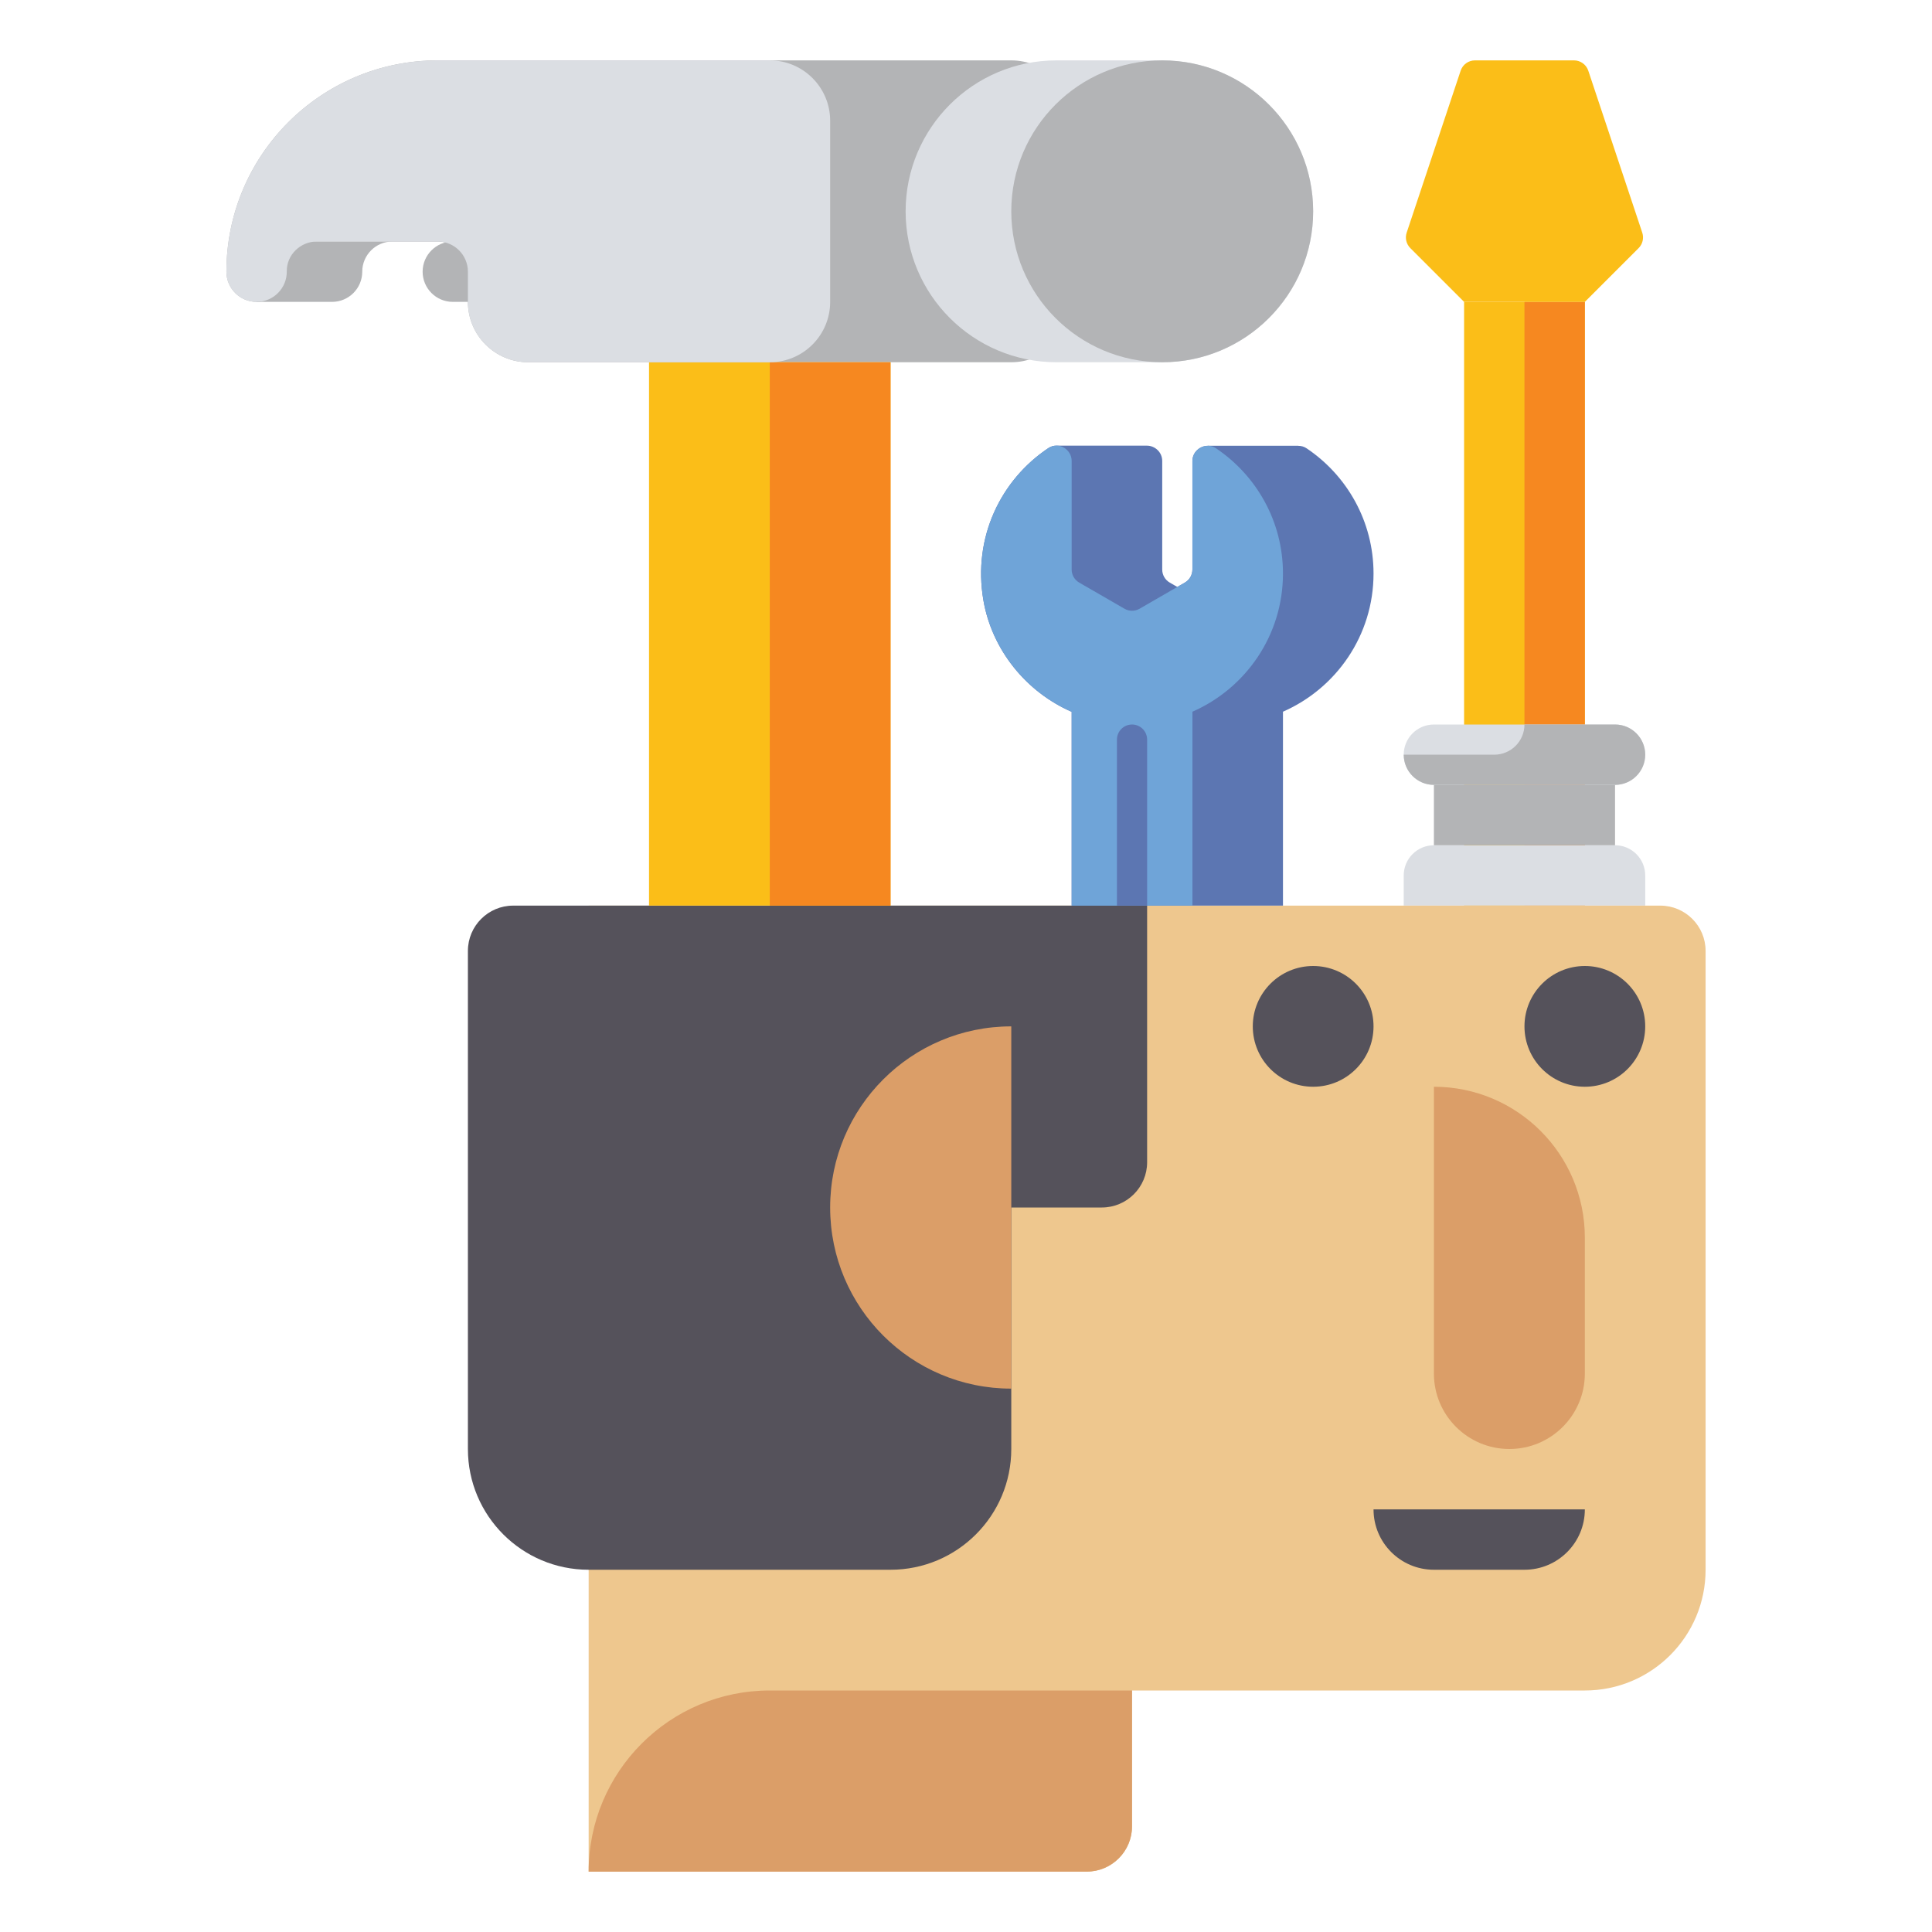 <svg id="Layer_1" enable-background="new 0 0 64 64" height="512" viewBox="0 0 64 64" width="512" xmlns="http://www.w3.org/2000/svg"><g><g><path d="m48.5 10h4v20h-4z" fill="#fbbe18"/></g><g><path d="m50.5 10h2v20h-2z" fill="#f68820"/></g><g><path d="m53.5 24h-6c-.552 0-1 .448-1 1 0 .552.448 1 1 1h6c.552 0 1-.448 1-1 0-.552-.448-1-1-1z" fill="#dbdee3"/></g><g><path d="m53.5 28h-6c-.552 0-1 .448-1 1v1h8v-1c0-.552-.448-1-1-1z" fill="#dbdee3"/></g><g><path d="m55 30h-35.5v32h16.5c.828 0 1.5-.672 1.5-1.5v-4.5h15c2.209 0 4-1.791 4-4v-20.5c0-.828-.672-1.5-1.5-1.5z" fill="#eec78e"/></g><g><path d="m36 62h-16.5c0-3.314 2.686-6 6-6h12v4.5c0 .828-.672 1.5-1.5 1.5z" fill="#db9e68"/></g><g><path d="m17 30c-.828 0-1.5.672-1.5 1.5v16.5c0 2.209 1.791 4 4 4h10c2.209 0 4-1.791 4-4v-8h3c.828 0 1.5-.672 1.5-1.5v-8.5z" fill="#55525b"/></g><g><path d="m33.5 34c-3.314 0-6 2.686-6 6s2.686 6 6 6z" fill="#db9e68"/></g><g><circle cx="43.5" cy="34" fill="#55525b" r="2"/></g><g><circle cx="52.5" cy="34" fill="#55525b" r="2"/></g><g><path d="m50 48c-1.381 0-2.5-1.119-2.5-2.5v-9.5c2.761 0 5 2.239 5 5v4.5c0 1.381-1.119 2.5-2.5 2.5z" fill="#db9e68"/></g><g><path d="m47.5 52h3c1.105 0 2-.895 2-2h-7c0 1.105.895 2 2 2z" fill="#55525b"/></g><g><g><path d="m33.5 2h-19c-3.866 0-7 3.134-7 7 0 .552.448 1 1 1 .556 0 1.007-.454 1-1.012-.007-.548.452-.988 1-.988h4c.552 0 1 .448 1 1v1c0 1.104.895 2 2 2h16c1.105 0 2-.896 2-2v-6c0-1.105-.895-2-2-2z" fill="#b3b4b6"/></g><g><path d="m21.5 12h8v18h-8z" fill="#fbbe18"/></g><g><path d="m25.5 12h4v18h-4z" fill="#f68820"/></g><g><path d="m38.5 2h-3.5c-2.761 0-5 2.239-5 5s2.239 5 5 5h3.5c2.761 0 5-2.239 5-5s-2.239-5-5-5z" fill="#dbdee3"/></g><g><circle cx="38.5" cy="7" fill="#b3b4b6" r="5"/></g><g><path d="m8.5 10h2.5c.552 0 1-.448 1-1 0-.552.448-1 1-1h-3.5c-.552 0-1 .448-1 1z" fill="#b3b4b6"/></g><g><path d="m14 9c0 .552.448 1 1 1h1.5c.552 0 1-.448 1-1 0-.552.448-1 1-1h-3.5c-.552 0-1 .448-1 1z" fill="#b3b4b6"/></g><g><path d="m25.5 2h-11c-3.866 0-7 3.134-7 7 0 .552.448 1 1 1 .556 0 1.007-.454 1-1.012-.007-.548.452-.988 1-.988h4c.552 0 1 .448 1 1v1c0 1.105.895 2 2 2h8c1.105 0 2-.895 2-2v-6c0-1.105-.895-2-2-2z" fill="#dbdee3"/></g></g><g><path d="m48.386 2.342-1.788 5.365c-.06.18-.013.378.121.512l1.781 1.781h4l1.781-1.781c.134-.134.181-.332.121-.512l-1.788-5.365c-.068-.204-.259-.342-.474-.342h-3.28c-.215 0-.406.138-.474.342z" fill="#fbbe18"/></g><g><path d="m47.5 26h6v2h-6z" fill="#b3b4b6"/></g><g><path d="m50.5 24c0 .552-.448 1-1 1h-3c0 .552.448 1 1 1h6c.552 0 1-.448 1-1 0-.552-.448-1-1-1z" fill="#b3b4b6"/></g><g><path d="m45.5 19c0-1.731-.882-3.253-2.219-4.15-.086-.058-.18-.081-.272-.081v-.003h-3v.003c-.262 0-.509.21-.509.505v3.592c0 .179-.095.344-.25.433l-.25.144-.25-.144c-.155-.089-.25-.254-.25-.433v-3.597c0-.293-.245-.506-.506-.506v-.001h-3v.001c-.089 0-.18.024-.264.079-1.568 1.045-2.514 2.949-2.154 5.043.283 1.645 1.419 3.039 2.924 3.695v6.42h7v-6.424c1.764-.773 3-2.527 3-4.576z" fill="#5c76b2"/></g><g><path d="m42.5 19c0-1.731-.882-3.253-2.219-4.15-.331-.222-.781.025-.781.424v3.592c0 .179-.095.344-.25.433l-1.5.866c-.155.089-.345.089-.5 0l-1.5-.866c-.155-.089-.25-.254-.25-.433v-3.597c0-.394-.442-.645-.769-.427-1.568 1.045-2.514 2.949-2.154 5.043.283 1.645 1.419 3.039 2.924 3.695v6.42h4v-6.424c1.763-.773 2.999-2.527 2.999-4.576z" fill="#6fa4d8"/></g><g><path d="m38 30h-1v-5.5c0-.276.224-.5.5-.5.276 0 .5.224.5.5z" fill="#5c76b2"/></g></g></svg>